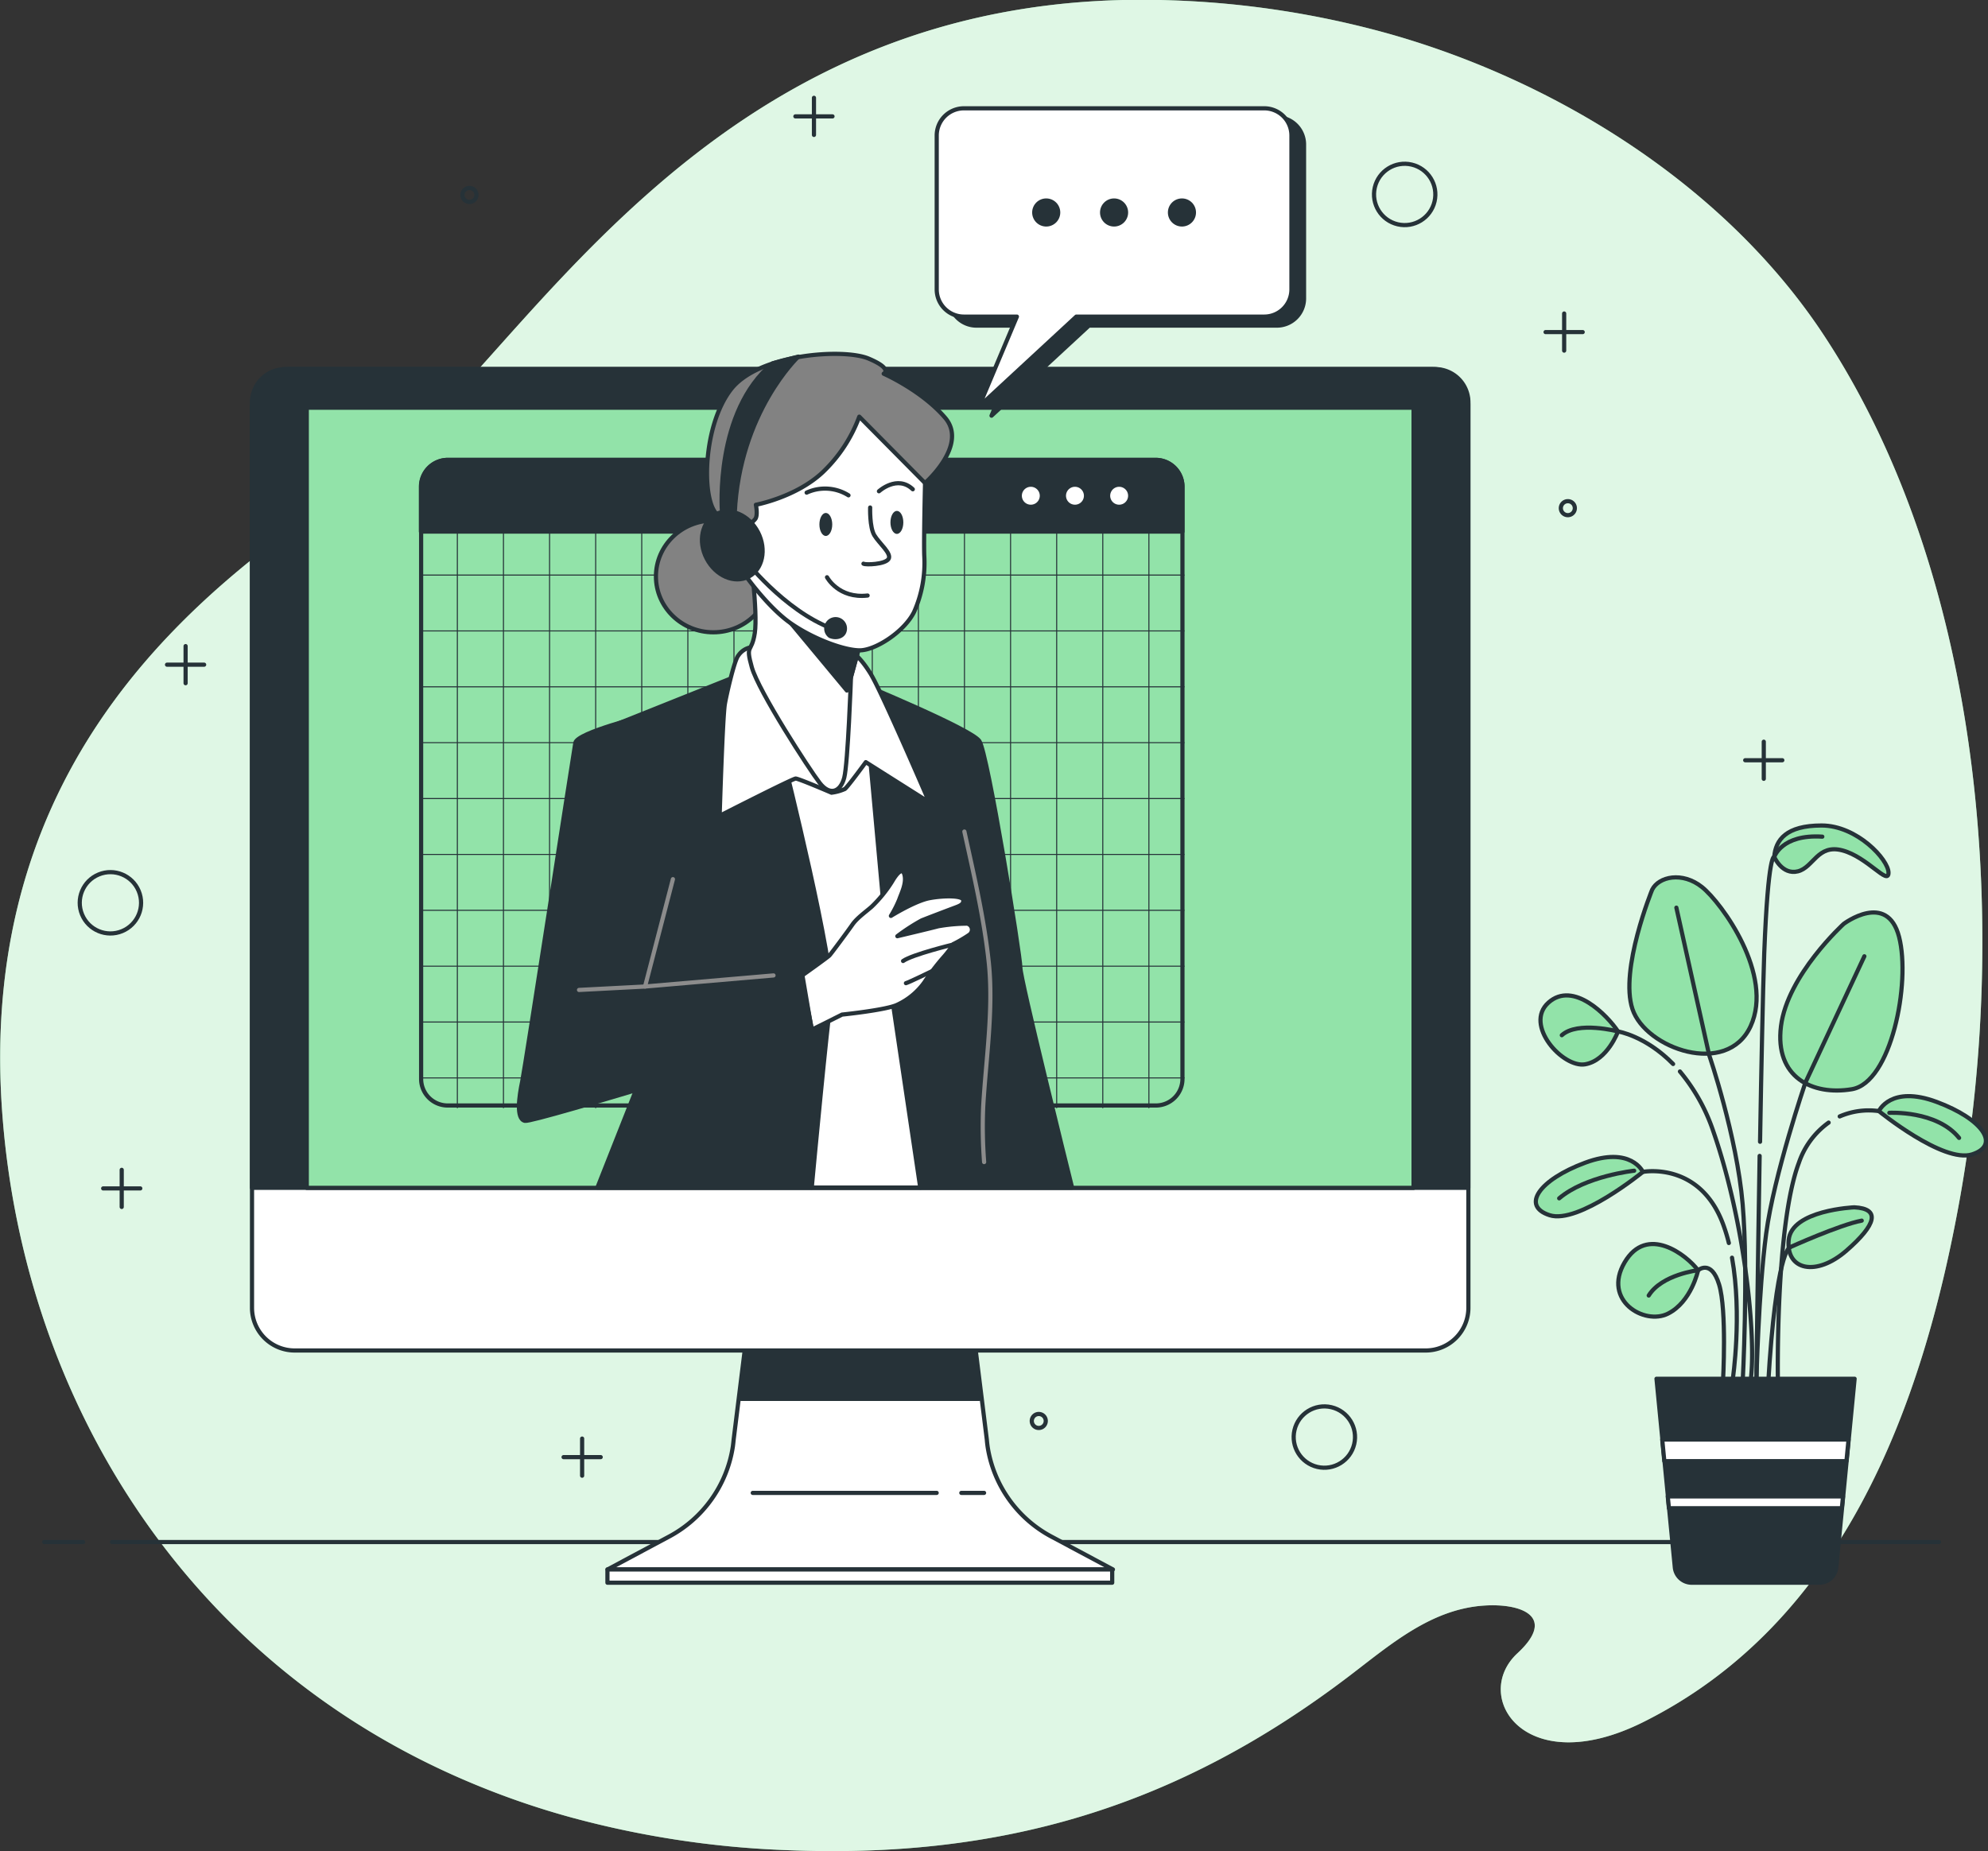 <svg xmlns="http://www.w3.org/2000/svg" viewBox="0 0 475.14 442.48"><rect x="0" y="0" width="475.14" height="442.48" fill="#333333" stroke="none"/><defs><style>.cls-1,.cls-4{fill:#92e3a9;}.cls-2,.cls-6{fill:#fff;}.cls-2{opacity:0.7;}.cls-3,.cls-7,.cls-8{fill:none;}.cls-3,.cls-4,.cls-5,.cls-6,.cls-7,.cls-9{stroke:#263238;}.cls-3,.cls-4,.cls-5,.cls-6,.cls-7,.cls-8,.cls-9{stroke-linecap:round;stroke-linejoin:round;}.cls-10,.cls-5{fill:#263238;}.cls-7{stroke-width:0.25px;}.cls-8{stroke:#8c8c8c;}.cls-9{fill:#828282;}</style></defs><g id="Background_Simple" data-name="Background Simple"><path class="cls-1" d="M452.28,118.76q-2.49-4.14-5.18-8.12c-24-35.26-64-59.4-102.78-70.33a220.85,220.85,0,0,0-51.9-8C178.07,28.21,136.07,122.49,99.23,146.79S5.85,212.62,13,299.84c5.38,66.32,43.11,129.73,112,158.58a194.27,194.27,0,0,0,23.91,8.25,227.93,227.93,0,0,0,50.5,7.77c52.09,2.32,94.39-10.24,135.76-41.86,9.62-7.35,19.19-15.64,31.67-16.55,9.07-.66,17.67,2.6,8.19,11.37-11.15,10.3,1.71,30.57,30,16.49,47.25-23.52,66.69-74.26,75.85-125.85C492.08,254.71,486.63,176,452.28,118.76Z" transform="translate(-12.34 -32.23)"/><path class="cls-2" d="M452.28,118.76q-2.49-4.14-5.18-8.12c-24-35.26-64-59.4-102.78-70.33a220.85,220.85,0,0,0-51.9-8C178.07,28.21,136.07,122.49,99.23,146.79S5.85,212.62,13,299.84c5.38,66.32,43.11,129.73,112,158.58a194.27,194.27,0,0,0,23.91,8.25,227.93,227.93,0,0,0,50.5,7.77c52.09,2.32,94.39-10.24,135.76-41.86,9.62-7.35,19.19-15.64,31.67-16.55,9.07-.66,17.67,2.6,8.19,11.37-11.15,10.3,1.71,30.57,30,16.49,47.25-23.52,66.69-74.26,75.85-125.85C492.08,254.71,486.63,176,452.28,118.76Z" transform="translate(-12.34 -32.23)"/></g><g id="Floor"><line class="cls-3" x1="26.78" y1="368.6" x2="463.42" y2="368.6"/><line class="cls-3" x1="10.58" y1="368.6" x2="19.86" y2="368.6"/></g><g id="Plant"><path class="cls-4" d="M399.05,278.78s-2.51,6.9-7.84,7.85-14.74-9.42-8.78-14.75S396.54,275,399.05,278.78Z" transform="translate(-12.34 -32.23)"/><path class="cls-4" d="M407.21,244.9s-7.84,19.14-4.7,28.55,22.58,16.31,28.23,4.08-6.9-29.49-11.61-33.26S408.78,241.76,407.21,244.9Z" transform="translate(-12.34 -32.23)"/><path class="cls-4" d="M453,253.06S439.53,265.29,438,277.53s7.53,16.63,16.94,15.06,14.12-25.42,11.29-36.4S453,253.06,453,253.06Z" transform="translate(-12.34 -32.23)"/><path class="cls-4" d="M455.53,320.82s-15.06.63-15.69,7.85,6.59,8.78,13.8,2.51S461.8,321.14,455.53,320.82Z" transform="translate(-12.34 -32.23)"/><path class="cls-3" d="M440.09,330.39S452,325,457.3,324" transform="translate(-12.34 -32.23)"/><path class="cls-4" d="M418.19,335.88s-1.57,7.53-7.21,10.36S395.29,343.1,400.62,334,415.37,332.12,418.19,335.88Z" transform="translate(-12.34 -32.23)"/><path class="cls-4" d="M405,312.35s-2.83-6.27-13.81-2.19-15.37,10.35-8.47,12.55S405,312.35,405,312.35Z" transform="translate(-12.34 -32.23)"/><path class="cls-3" d="M402.91,312.07s-11.63,1.25-17.92,6.6" transform="translate(-12.34 -32.23)"/><path class="cls-4" d="M436.39,237.06s1.88,4.39,5.65,3.45,4.7-6.59,10.66-5,11,8.47,11,5.33-7.53-11.29-16-11.29S436.7,233,436.39,237.06Z" transform="translate(-12.34 -32.23)"/><path class="cls-3" d="M428.84,362.73s1.4-26.25,0-42.66-8-35.63-8-35.63L413,249.19" transform="translate(-12.34 -32.23)"/><path class="cls-3" d="M432.12,362.73s.47-21.56,2.34-35.63S443.84,291,443.84,291l14.09-30.19" transform="translate(-12.34 -32.23)"/><path class="cls-3" d="M440.09,330.39s-3.28.93-5.16,32.81" transform="translate(-12.34 -32.23)"/><path class="cls-3" d="M424.15,362.26s.94-16.87-.94-23-5-3.41-5-3.41-8.68,1-11.82,6.05" transform="translate(-12.34 -32.23)"/><path class="cls-3" d="M426.3,332.86c2.46,13.74.19,28.94.19,28.94" transform="translate(-12.34 -32.23)"/><path class="cls-3" d="M405,312.35s13.5-2.59,19.13,12.41a41.52,41.52,0,0,1,1.41,4.59" transform="translate(-12.34 -32.23)"/><path class="cls-4" d="M461.4,297.82s2.82-6.28,13.8-2.2,15.37,10.36,8.47,12.55S461.4,297.82,461.4,297.82Z" transform="translate(-12.34 -32.23)"/><path class="cls-3" d="M463.9,298.23s11.32-.63,16.67,6" transform="translate(-12.34 -32.23)"/><path class="cls-3" d="M449.39,300.57a19.51,19.51,0,0,0-7.13,9.66c-5.63,15-5,52-5,52" transform="translate(-12.34 -32.23)"/><path class="cls-3" d="M461.4,297.82a17.44,17.44,0,0,0-9.36,1.27" transform="translate(-12.34 -32.23)"/><path class="cls-3" d="M413.85,288.35a44.48,44.48,0,0,1,8,14.38c7.5,21.56,10.31,49.22,8.9,59.53" transform="translate(-12.34 -32.23)"/><path class="cls-3" d="M412.22,286.56c-6.62-6.76-13.17-7.78-13.17-7.78s-9.66-2.55-13.43.9" transform="translate(-12.34 -32.23)"/><path class="cls-3" d="M432.9,308.53c-.46,27.22-.78,54.2-.78,54.2" transform="translate(-12.34 -32.23)"/><path class="cls-3" d="M433,305.15c.31-18,.67-35.61,1-45.08.94-24.38,2.4-23,2.4-23s1.73-5.48,11.48-4.85" transform="translate(-12.34 -32.23)"/><path class="cls-5" d="M447.14,410.55H416.63a4.06,4.06,0,0,1-4-3.67l-4.38-45.08h47.35l-4.38,45.08A4.06,4.06,0,0,1,447.14,410.55Z" transform="translate(-12.34 -32.23)"/><polygon class="cls-6" points="397.28 344.1 397.78 349.26 441.31 349.26 441.81 344.1 397.28 344.1"/><polygon class="cls-6" points="440.21 360.51 440.49 357.69 398.6 357.69 398.88 360.51 440.21 360.51"/></g><g id="Graphics"><line class="cls-3" x1="44.36" y1="154.44" x2="44.36" y2="163.31"/><line class="cls-3" x1="48.79" y1="158.88" x2="39.92" y2="158.88"/><line class="cls-3" x1="421.55" y1="177.29" x2="421.55" y2="186.16"/><line class="cls-3" x1="425.98" y1="181.72" x2="417.11" y2="181.72"/><line class="cls-3" x1="373.84" y1="74.94" x2="373.84" y2="83.81"/><line class="cls-3" x1="378.27" y1="79.38" x2="369.4" y2="79.38"/><line class="cls-3" x1="194.54" y1="23.38" x2="194.54" y2="32.25"/><line class="cls-3" x1="198.97" y1="27.82" x2="190.1" y2="27.82"/><line class="cls-3" x1="139.13" y1="343.87" x2="139.13" y2="352.74"/><line class="cls-3" x1="143.57" y1="348.3" x2="134.7" y2="348.3"/><line class="cls-3" x1="29.09" y1="279.63" x2="29.09" y2="288.5"/><line class="cls-3" x1="33.53" y1="284.07" x2="24.66" y2="284.07"/><circle class="cls-3" cx="348.06" cy="78.7" r="7.33" transform="translate(179.4 367.26) rotate(-76.76)"/><circle class="cls-3" cx="328.87" cy="375.73" r="7.33" transform="translate(-124.54 577.58) rotate(-76.76)"/><circle class="cls-3" cx="38.73" cy="248.03" r="7.33" transform="translate(-104.31 1.47) rotate(-22.5)"/><path class="cls-3" d="M388.73,153.7a1.67,1.67,0,1,1-1.67-1.67A1.66,1.66,0,0,1,388.73,153.7Z" transform="translate(-12.34 -32.23)"/><path class="cls-3" d="M126.21,78.83a1.67,1.67,0,1,1-1.67-1.67A1.66,1.66,0,0,1,126.21,78.83Z" transform="translate(-12.34 -32.23)"/><path class="cls-3" d="M262.28,371.89a1.67,1.67,0,1,1-1.66-1.67A1.66,1.66,0,0,1,262.28,371.89Z" transform="translate(-12.34 -32.23)"/></g><g id="Device"><path class="cls-6" d="M248.2,376.39l-3.33-26.78H191l-3.32,26.78c-.05.53-.11,1.05-.18,1.58A29.44,29.44,0,0,1,172,399.66l-14.44,7.72H278.33l-14.45-7.72A29.42,29.42,0,0,1,248.38,378C248.3,377.44,248.24,376.92,248.2,376.39Z" transform="translate(-12.34 -32.23)"/><polygon class="cls-5" points="234.04 334.38 232.53 317.38 219.52 317.38 191.64 317.38 178.63 317.38 177.13 334.38 234.04 334.38"/><rect class="cls-6" x="145.18" y="375.15" width="120.64" height="3.17"/><line class="cls-3" x1="179.91" y1="356.85" x2="223.87" y2="356.85"/><line class="cls-3" x1="235.2" y1="356.85" x2="229.76" y2="356.85"/><path class="cls-6" d="M68.18,88.23H343a7.95,7.95,0,0,1,7.95,7.95V312.61a10.2,10.2,0,0,1-10.2,10.2H70.43a10.2,10.2,0,0,1-10.2-10.2V96.18A7.95,7.95,0,0,1,68.18,88.23Z"/><path class="cls-5" d="M363.27,316.16V129a8.55,8.55,0,0,0-8.55-8.56H81.13A8.56,8.56,0,0,0,72.57,129V316.16Z" transform="translate(-12.34 -32.23)"/><rect class="cls-4" x="73.32" y="97.46" width="264.53" height="186.48"/><path class="cls-5" d="M107,109.93h169.2a6.41,6.41,0,0,1,6.41,6.41v10.72a0,0,0,0,1,0,0h-182a0,0,0,0,1,0,0V116.34A6.41,6.41,0,0,1,107,109.93Z"/><path class="cls-6" d="M261.35,150.73a2.64,2.64,0,1,1-2.64-2.64A2.64,2.64,0,0,1,261.35,150.73Z" transform="translate(-12.34 -32.23)"/><path class="cls-6" d="M271.9,150.73a2.64,2.64,0,1,1-2.63-2.64A2.64,2.64,0,0,1,271.9,150.73Z" transform="translate(-12.34 -32.23)"/><path class="cls-6" d="M282.46,150.73a2.64,2.64,0,1,1-2.64-2.64A2.64,2.64,0,0,1,282.46,150.73Z" transform="translate(-12.34 -32.23)"/><path class="cls-3" d="M107,109.93h169.2a6.41,6.41,0,0,1,6.41,6.41V257.9a6.35,6.35,0,0,1-6.35,6.35H107a6.35,6.35,0,0,1-6.35-6.35V116.34a6.41,6.41,0,0,1,6.41-6.41Z"/><line class="cls-7" x1="109.31" y1="123.17" x2="109.31" y2="264.79"/><line class="cls-7" x1="120.33" y1="123.17" x2="120.33" y2="264.79"/><line class="cls-7" x1="131.35" y1="123.17" x2="131.35" y2="264.79"/><line class="cls-7" x1="142.37" y1="123.17" x2="142.37" y2="264.79"/><line class="cls-7" x1="153.38" y1="123.17" x2="153.38" y2="264.79"/><line class="cls-7" x1="164.4" y1="123.17" x2="164.4" y2="264.79"/><line class="cls-7" x1="175.42" y1="123.17" x2="175.42" y2="264.79"/><line class="cls-7" x1="186.44" y1="123.17" x2="186.44" y2="264.79"/><line class="cls-7" x1="197.46" y1="123.17" x2="197.46" y2="264.79"/><line class="cls-7" x1="208.48" y1="123.17" x2="208.48" y2="264.79"/><line class="cls-7" x1="219.5" y1="123.17" x2="219.5" y2="264.79"/><line class="cls-7" x1="230.51" y1="123.17" x2="230.51" y2="264.79"/><line class="cls-7" x1="241.53" y1="123.17" x2="241.53" y2="264.79"/><line class="cls-7" x1="252.55" y1="123.17" x2="252.55" y2="264.79"/><line class="cls-7" x1="263.57" y1="123.17" x2="263.57" y2="264.79"/><line class="cls-7" x1="274.59" y1="123.17" x2="274.59" y2="264.79"/><line class="cls-7" x1="100.89" y1="137.46" x2="283.01" y2="137.46"/><line class="cls-7" x1="100.89" y1="150.81" x2="283.01" y2="150.81"/><line class="cls-7" x1="100.89" y1="164.17" x2="283.01" y2="164.17"/><line class="cls-7" x1="100.89" y1="177.52" x2="283.01" y2="177.52"/><line class="cls-7" x1="100.89" y1="190.88" x2="283.01" y2="190.88"/><line class="cls-7" x1="100.89" y1="204.24" x2="283.01" y2="204.24"/><line class="cls-7" x1="100.89" y1="217.59" x2="283.01" y2="217.59"/><line class="cls-7" x1="100.89" y1="230.95" x2="283.01" y2="230.95"/><line class="cls-7" x1="100.89" y1="244.3" x2="283.01" y2="244.3"/><line class="cls-7" x1="100.89" y1="257.66" x2="283.01" y2="257.66"/></g><g id="Character_1" data-name="Character 1"><polygon class="cls-6" points="193.94 283.86 220.02 283.86 220.91 234.86 210.36 170.22 180.17 170.62 194.47 240.94 193.94 283.86"/><path class="cls-5" d="M225.44,270l6.84,46.09h36.29c-1.31-5.27-12.36-49.83-12.36-52.56,0-2.89-7.8-51.28-9.81-54.18s-29-14-29-14l2.68,15.61Z" transform="translate(-12.34 -32.23)"/><path class="cls-8" d="M242.83,231c2.25,10.28,4.7,20.7,5.82,31.17,1.2,11.26-.68,23.28-1.32,34.55a111.1,111.1,0,0,0,.22,13.28" transform="translate(-12.34 -32.23)"/><ellipse class="cls-9" cx="170.49" cy="137.78" rx="13.72" ry="13.36"/><path class="cls-5" d="M155.13,316.09h51.22c.56-6,3.59-38.11,4.6-45,1.11-7.59-11.15-56.64-11.15-56.64l-9.37-21.41-37.91,15.16L167,286.06Z" transform="translate(-12.34 -32.23)"/><path class="cls-6" d="M192,186.93a4.58,4.58,0,0,0-3.2,2c-1,1.19-2.91,9.79-3.21,11.58-.54,3.21-1.25,26.72-1.25,26.72s17.46-8.9,18.17-8.9,8.56,3.38,8.56,3.38a11.14,11.14,0,0,0,3.2-.89c.71-.53,5-6.41,5-6.41L234.43,224s-11.4-26.55-14.07-30.82-4.63-5.53-6.41-6.06S192,186.93,192,186.93Z" transform="translate(-12.34 -32.23)"/><path class="cls-6" d="M191.5,163.41s2,15.15,1.24,20.14-2.31,2.49-.71,8.19,13.72,24.41,16.21,27.62,5,2.13,5.88-1.25,1.61-24.05,1.61-24.05l2.49-9.09Z" transform="translate(-12.34 -32.23)"/><polygon class="cls-5" points="189.04 148.98 202.41 165.06 203.39 161.83 205.88 152.74 189.04 148.98"/><path class="cls-6" d="M233.43,147.69s-.34,14.43-.18,17.5a28.9,28.9,0,0,1-2.42,13.27c-2.27,4.69-9.22,9.22-13,9.22s-11.16-2.75-16.5-6.47c-4.63-3.23-9.22-9.22-10.51-11s-3.24-9.22-3.24-9.22l-1.13-6.15-1.13-5s10.19.33,15.69-5.34,17.15-16.82,17.15-16.82l13.59,13.75Z" transform="translate(-12.34 -32.23)"/><path class="cls-3" d="M220.31,153.54s-.16,4.7,1,6.64,4.21,4.36,3.4,5.66-5.5,1.46-6,1.13" transform="translate(-12.34 -32.23)"/><path class="cls-3" d="M210,170.21s2.75,5.17,9.7,4.37" transform="translate(-12.34 -32.23)"/><path class="cls-3" d="M215.13,150.63a10.55,10.55,0,0,0-10-.65" transform="translate(-12.34 -32.23)"/><path class="cls-3" d="M222.41,149.66s4.37-4,8.09-.48" transform="translate(-12.34 -32.23)"/><path class="cls-10" d="M211.25,157.59c0,1.52-.69,2.75-1.54,2.75s-1.53-1.23-1.53-2.75.69-2.75,1.53-2.75S211.25,156.07,211.25,157.59Z" transform="translate(-12.34 -32.23)"/><path class="cls-10" d="M228.24,157.1c0,1.52-.69,2.75-1.54,2.75s-1.54-1.23-1.54-2.75.69-2.75,1.54-2.75S228.24,155.58,228.24,157.1Z" transform="translate(-12.34 -32.23)"/><path class="cls-9" d="M217.71,131.83A35,35,0,0,1,209,145.09c-6.37,6-16,7.8-16,7.8s.52,2.47-.13,3.38a9.11,9.11,0,0,1-2.08,1.82s-3.77.65-7.28-3.12-3.12-21.06,3.51-29.64,27-9.87,32.89-7.4,3.64,3.63,3.64,3.63,9.09,4,14.68,10.53-4.81,15.6-4.81,15.6Z" transform="translate(-12.34 -32.23)"/><path class="cls-5" d="M184.88,154.35S183.1,130.57,197,119.08l6.15-1.61s-14.07,13.26-15.2,37.37Z" transform="translate(-12.34 -32.23)"/><path class="cls-5" d="M193.5,159.45c2.13,4.13,1.12,8.89-2.26,10.63s-7.84-.2-10-4.33-1.12-8.89,2.26-10.62S191.37,155.32,193.5,159.45Z" transform="translate(-12.34 -32.23)"/><path class="cls-3" d="M190.06,165.68s9.54,12.45,21.19,16.82" transform="translate(-12.34 -32.23)"/><path class="cls-5" d="M214.11,183.32c-.46,1.11-2,1.52-3.39.93a2.23,2.23,0,1,1,3.39-.93Z" transform="translate(-12.34 -32.23)"/><path class="cls-6" d="M204.12,265.36s6-4.26,6.45-4.73,4.41-5.82,5.51-7.4,3.15-3,4.57-4.25a30.83,30.83,0,0,0,4.88-6c1.1-1.89,2.52-3.63,3-1.58s-.78,4.41-1.26,5.83a26.43,26.43,0,0,1-2,3.93s5.82-3.62,9.29-4.25,7.87-.63,8,.48-.95,1.41-2.52,2-5.83,2.21-7.4,2.84a47.11,47.11,0,0,0-5.83,3.78s8-1.89,9.76-2.37a40.54,40.54,0,0,1,6.93-.63,1.48,1.48,0,0,1,.47,2.68,33.37,33.37,0,0,1-3.77,2.2,22.83,22.83,0,0,1-2.37,3.15,54.52,54.52,0,0,0-4.56,6,16.48,16.48,0,0,1-6.46,5.35c-2.52,1.26-13.22,2.36-13.22,2.36l-7.25,3.62Z" transform="translate(-12.34 -32.23)"/><path class="cls-3" d="M240.18,258s-9.77,2.37-12,3.94" transform="translate(-12.34 -32.23)"/><path class="cls-3" d="M235,264.41s-5.51,2.68-6.14,2.83" transform="translate(-12.34 -32.23)"/><path class="cls-5" d="M166.57,203.33s-16.28,4-16.72,6.46-12,77.6-12.71,81-1.56,8.92.67,9.36,68.9-20.29,68.9-20.29l-3.22-16-34.91,4,5.13-31.44" transform="translate(-12.34 -32.23)"/><line class="cls-8" x1="154.17" y1="235.81" x2="138.39" y2="236.63"/><polyline class="cls-8" points="184.87 233.16 154.17 235.81 160.83 210.15"/></g><g id="Speech_Bubble" data-name="Speech Bubble"><path class="cls-5" d="M317.52,60.27h-71.8a6.5,6.5,0,0,0-6.49,6.49v36.81a6.5,6.5,0,0,0,6.49,6.49h12.67l-9.07,21.53,23.28-21.53h44.92a6.5,6.5,0,0,0,6.49-6.49V66.76A6.5,6.5,0,0,0,317.52,60.27Z" transform="translate(-12.34 -32.23)"/><path class="cls-6" d="M314.51,58.12h-71.8a6.5,6.5,0,0,0-6.49,6.49v36.81a6.5,6.5,0,0,0,6.49,6.49h12.67l-9.07,21.53,23.28-21.53h44.92a6.5,6.5,0,0,0,6.49-6.49V64.61A6.5,6.5,0,0,0,314.51,58.12Z" transform="translate(-12.34 -32.23)"/><circle class="cls-10" cx="250.05" cy="50.79" r="3.36"/><circle class="cls-10" cx="266.27" cy="50.79" r="3.36"/><circle class="cls-10" cx="282.49" cy="50.79" r="3.36"/></g></svg>